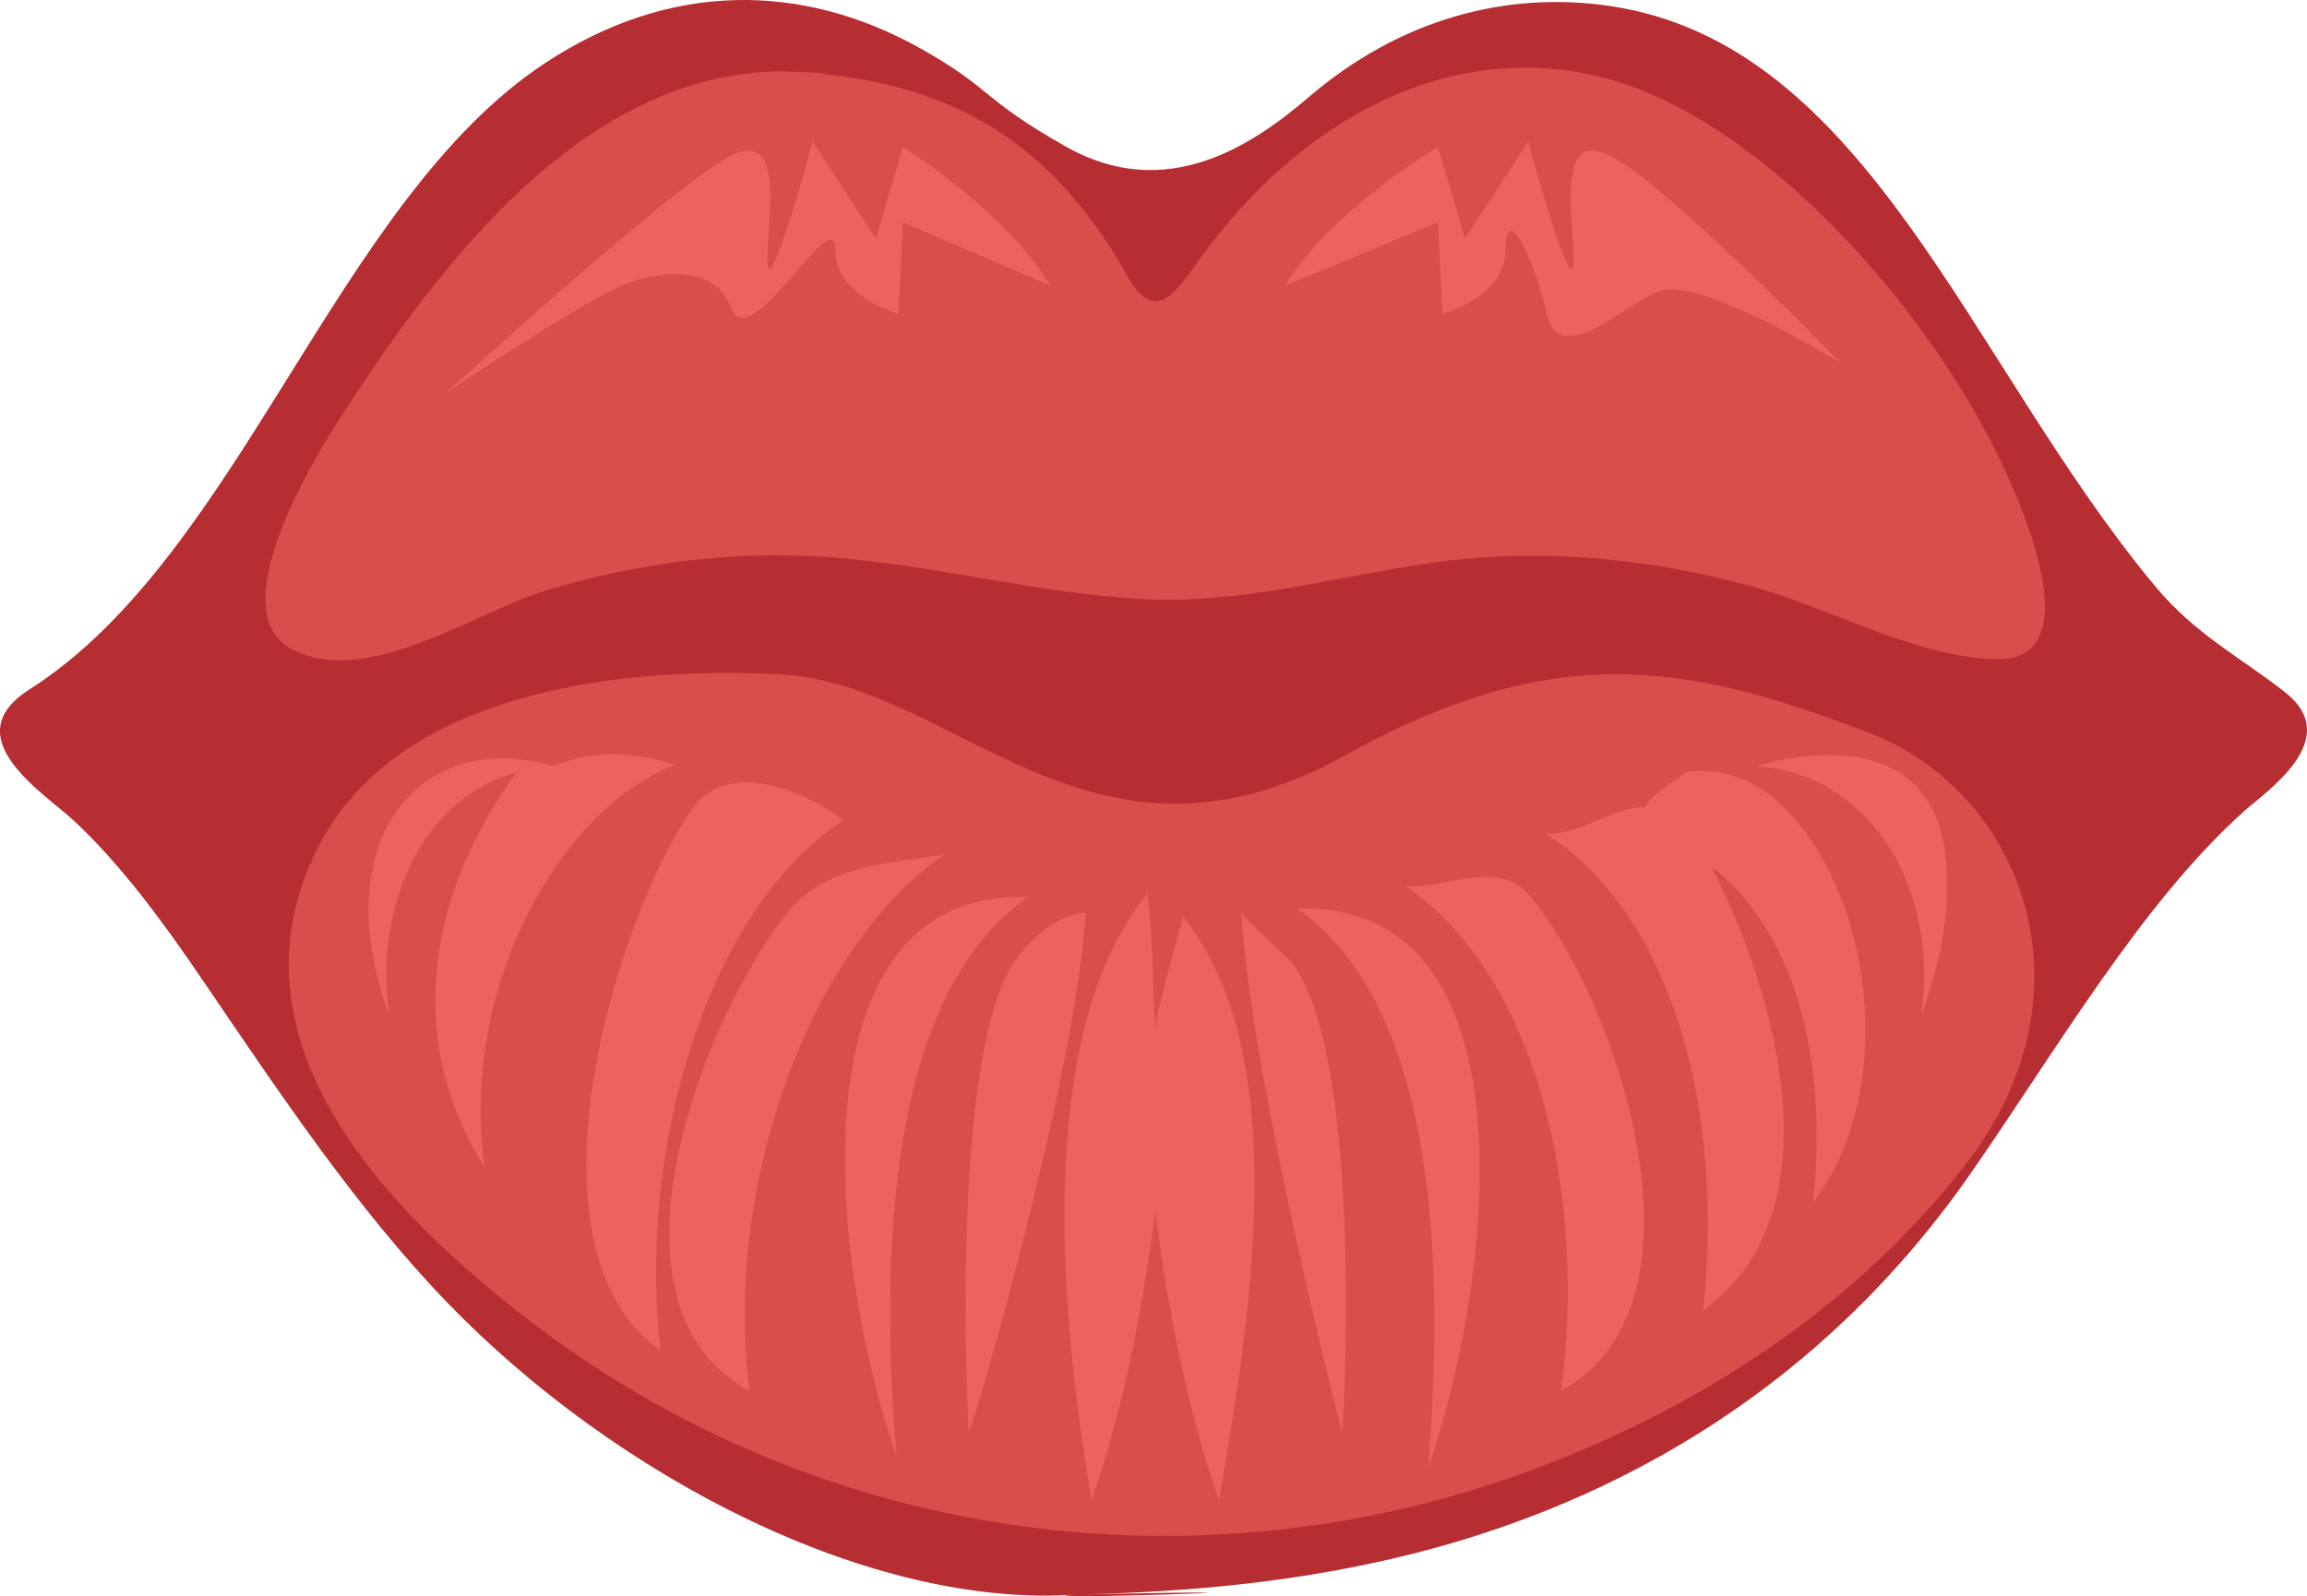 <?xml version="1.0" encoding="utf-8"?>
<!-- Generator: Adobe Illustrator 23.0.6, SVG Export Plug-In . SVG Version: 6.00 Build 0)  -->
<svg version="1.1" id="Capa_1" xmlns="http://www.w3.org/2000/svg" xmlns:xlink="http://www.w3.org/1999/xlink" x="0px" y="0px"
	 viewBox="0 0 559.32 387.13" enable-background="new 0 0 559.32 387.13" xml:space="preserve">
<g>
	<path fill-rule="evenodd" clip-rule="evenodd" fill="#B62D32" d="M261.41,386.67c-50.05,3.68-111.98-28.35-153-70.81
		c-21.81-22.59-40.44-50.46-59.35-78.27c-9.59-14.12-19.62-27.75-30.99-38.42c-7.15-6.72-29.36-20.28-10.93-31.98
		C58.3,134.68,81.45,48.65,132.26,15.22c30.09-19.8,62.26-19.6,91.11-3.36c17.31,9.75,14.3,11.93,35.04,23.69
		c24.22,13.73,45.13-0.21,58.83-11.95c22.12-18.97,47.91-25.84,73.03-22.15c62.72,9.22,87.11,86.42,132.14,140.6
		c9.91,11.93,20.61,17.2,31.58,25.82c14.42,11.32-4.4,23.94-9.85,28.8c-24.83,22.2-45.3,57.56-66.1,87.53
		c-36.48,52.59-86.13,80.01-134.88,92.44C316.16,383.52,288.75,386.11,261.41,386.67C239.55,388.27,341.81,385.06,261.41,386.67z"/>
	<path fill="#DA4D4B" d="M186.5,163.4c-31.21-1.31-88.95,2.21-109.29,41.89c-25.01,48.81,21.13,90.91,46.42,111.26
		c71.31,57.41,163.86,69.39,243.17,41.6c38.65-13.54,80.78-37.85,110.27-76.47c31.56-41.38,13.24-89.58-23.85-103.93
		c-44.87-17.36-76.95-22.38-127.02,5.38C263.08,218.15,231.26,164.02,186.5,163.4C157.24,163.16,203.24,164.1,186.5,163.4z"/>
	<path fill="#DA4D4B" d="M189.58,17.28c-44.48,0.43-78.65,39.21-108.17,85.76c-5.41,8.53-27.54,44.81-11.07,54.13
		c18,10.22,44.92-8.88,62.68-14.17c23.64-7.02,47.86-9.84,71.92-7.56c24.25,2.31,47.49,8.43,71.61,9.83
		c23.74,1.39,46.54-5.27,70.05-8.71c25.95-3.77,52.17-1.4,77.78,5.55c19.28,5.25,39.63,17.15,59.3,17.75
		c24.45,0.77,5.3-40.73-0.93-52.68c-20.64-39.64-58.46-78.1-91.69-87.71c-35.43-10.26-72.12,5.82-98.86,41.5
		c-6.21,8.31-11.61,18.95-18.85,5.98c-6.77-12.16-14.99-22.42-24.3-30C230.92,22.17,209.97,18.07,189.58,17.28
		C173.44,17.43,221.58,18.52,189.58,17.28z"/>
	<path fill-rule="evenodd" clip-rule="evenodd" fill="#DA4D4B" d="M178.16,260.29c-27.65-58.49,54.43-52.46,119.06-49.12
		c64.62,3.34,136.99,7.08,114.97,61.21c-12.66,31.09-54.69,57.31-119.32,53.97C228.25,323.01,192.87,291.38,178.16,260.29z"/>
	<g>
		<path fill="#ED625F" d="M204.41,198.95c-9.62-7.58-28.25-14.85-36.66-2.7c-18.64,26.93-42.78,106.51-7.6,131.31
			C154.51,279.62,170.99,220.92,204.41,198.95z"/>
		<path fill="#ED625F" d="M228.9,207.3c-12.19,1.96-28.27,2.22-37.51,13.44c-19.89,24.19-48.92,95.37-9.65,116.57
			C175.26,288.34,196.02,229.82,228.9,207.3z"/>
		<path fill="#ED625F" d="M163.78,185.44c-10.42-2.98-19.32-3.77-29.61,0.33c-0.52-0.13-1.03-0.26-1.54-0.38
			c-0.46-0.14-0.91-0.23-1.33-0.33c-31.01-7.08-52.06,20.3-36.92,61.18c-3.99-28.98,9.85-53.52,30.84-58.89
			c-20.82,28.39-27.79,63.91-7.68,95.86C111.32,241.55,134.37,196.79,163.78,185.44z"/>
		<path fill="#ED625F" d="M249.24,217.52c-57.16-1.91-48.62,87.32-31.91,135.56C213.62,307.26,214.28,241.91,249.24,217.52z"/>
		<path fill="#ED625F" d="M247,231.75c-17.38,21.78-12.15,115.5-12.15,115.5c0.67,0.18,25.53-83.75,28.4-125.87
			C263.25,221.38,255.63,220.93,247,231.75z"/>
		<path fill="#ED625F" d="M340.87,214.95c32.54,22.37,43.79,76.35,37.59,122.33c39.03-21.24,12.78-96.24-7.7-120.16
			C363.08,208.16,350.58,215.57,340.87,214.95z"/>
		<path fill="#ED625F" d="M409.02,187.17c0,0-11.65,7.62-9.67,8.56c-8.73-0.17-15.94,6.98-24.7,6.38
			c32.45,20.79,43.21,70.4,38.25,115.69c32.46-23.42,18.32-75.84,1.95-107.76c21.77,17.07,28.15,49.53,24.71,81.6
			c20.64-27,14.82-75.1-7.88-96.61C425.09,188.79,417,186.18,409.02,187.17z"/>
		<path fill="#ED625F" d="M471.8,208.39c-2.99-29.44-30.2-27.05-46.06-22.61c24.26,1.14,44.77,25.82,40.07,60.4
			C470.07,234.59,473.12,221.43,471.8,208.39z"/>
		<path fill="#ED625F" d="M314.47,220.34c34.95,24.42,35.47,89.85,31.76,135.6C362.93,307.77,371.63,218.53,314.47,220.34z"/>
		<path fill="#ED625F" d="M280.09,249.41c-0.77-10.87-0.4-21.95-1.92-32.71c-27.75,34.07-21.03,103.27-13.51,147.19
			c7.74-22.69,12.27-45.6,15.43-70.17c3.17,24.57,7.69,47.48,15.44,70.16c7.31-42.21,18.59-107.97-8.83-141.65
			C285.52,228.15,280.69,243.44,280.09,249.41z"/>
		<path fill="#ED625F" d="M300.93,221.43c2.82,42.54,24.42,125.81,24.42,125.81c0.41-0.07,5.71-97.35-13.86-115.53
			C301.68,222.59,300.93,221.43,300.93,221.43z"/>
	</g>
	<g>
		<path fill="#ED625F" d="M311.6,69.27l37.02-15.35l1.09,22.18c0,0,15.32-3.91,15.32-15.65c0-11.74,6.79,1.69,10.01,15.76
			c3.28,14.35,21.31-4.87,28.5-5.95c11.27-1.68,42.48,17.58,42.48,17.58s-40.5-41.75-54.73-49.57c-14.23-7.83-9.85,13.05-9.85,24.79
			c0,11.74-10.94-28.7-10.94-28.7l-15.32,23.48l-6.57-22.18C348.62,35.66,322.55,51.01,311.6,69.27z"/>
		<path fill="#ED625F" d="M254.66,69.27l-35.74-15.35l-1.1,22.18c0,0-15.32-3.91-15.32-15.66c0-11.74-20.79,26.09-25.17,14.35
			c-4.47-11.98-20.31-8.3-26.56-5.53c-11.24,4.97-42.29,25.75-42.29,25.75S162,46.1,176.23,38.27c14.23-7.83,9.85,13.05,9.85,24.79
			c0,11.74,10.94-28.7,10.94-28.7l15.32,23.48l6.57-22.18C218.92,35.66,243.71,51.01,254.66,69.27z"/>
	</g>
</g>
</svg>
